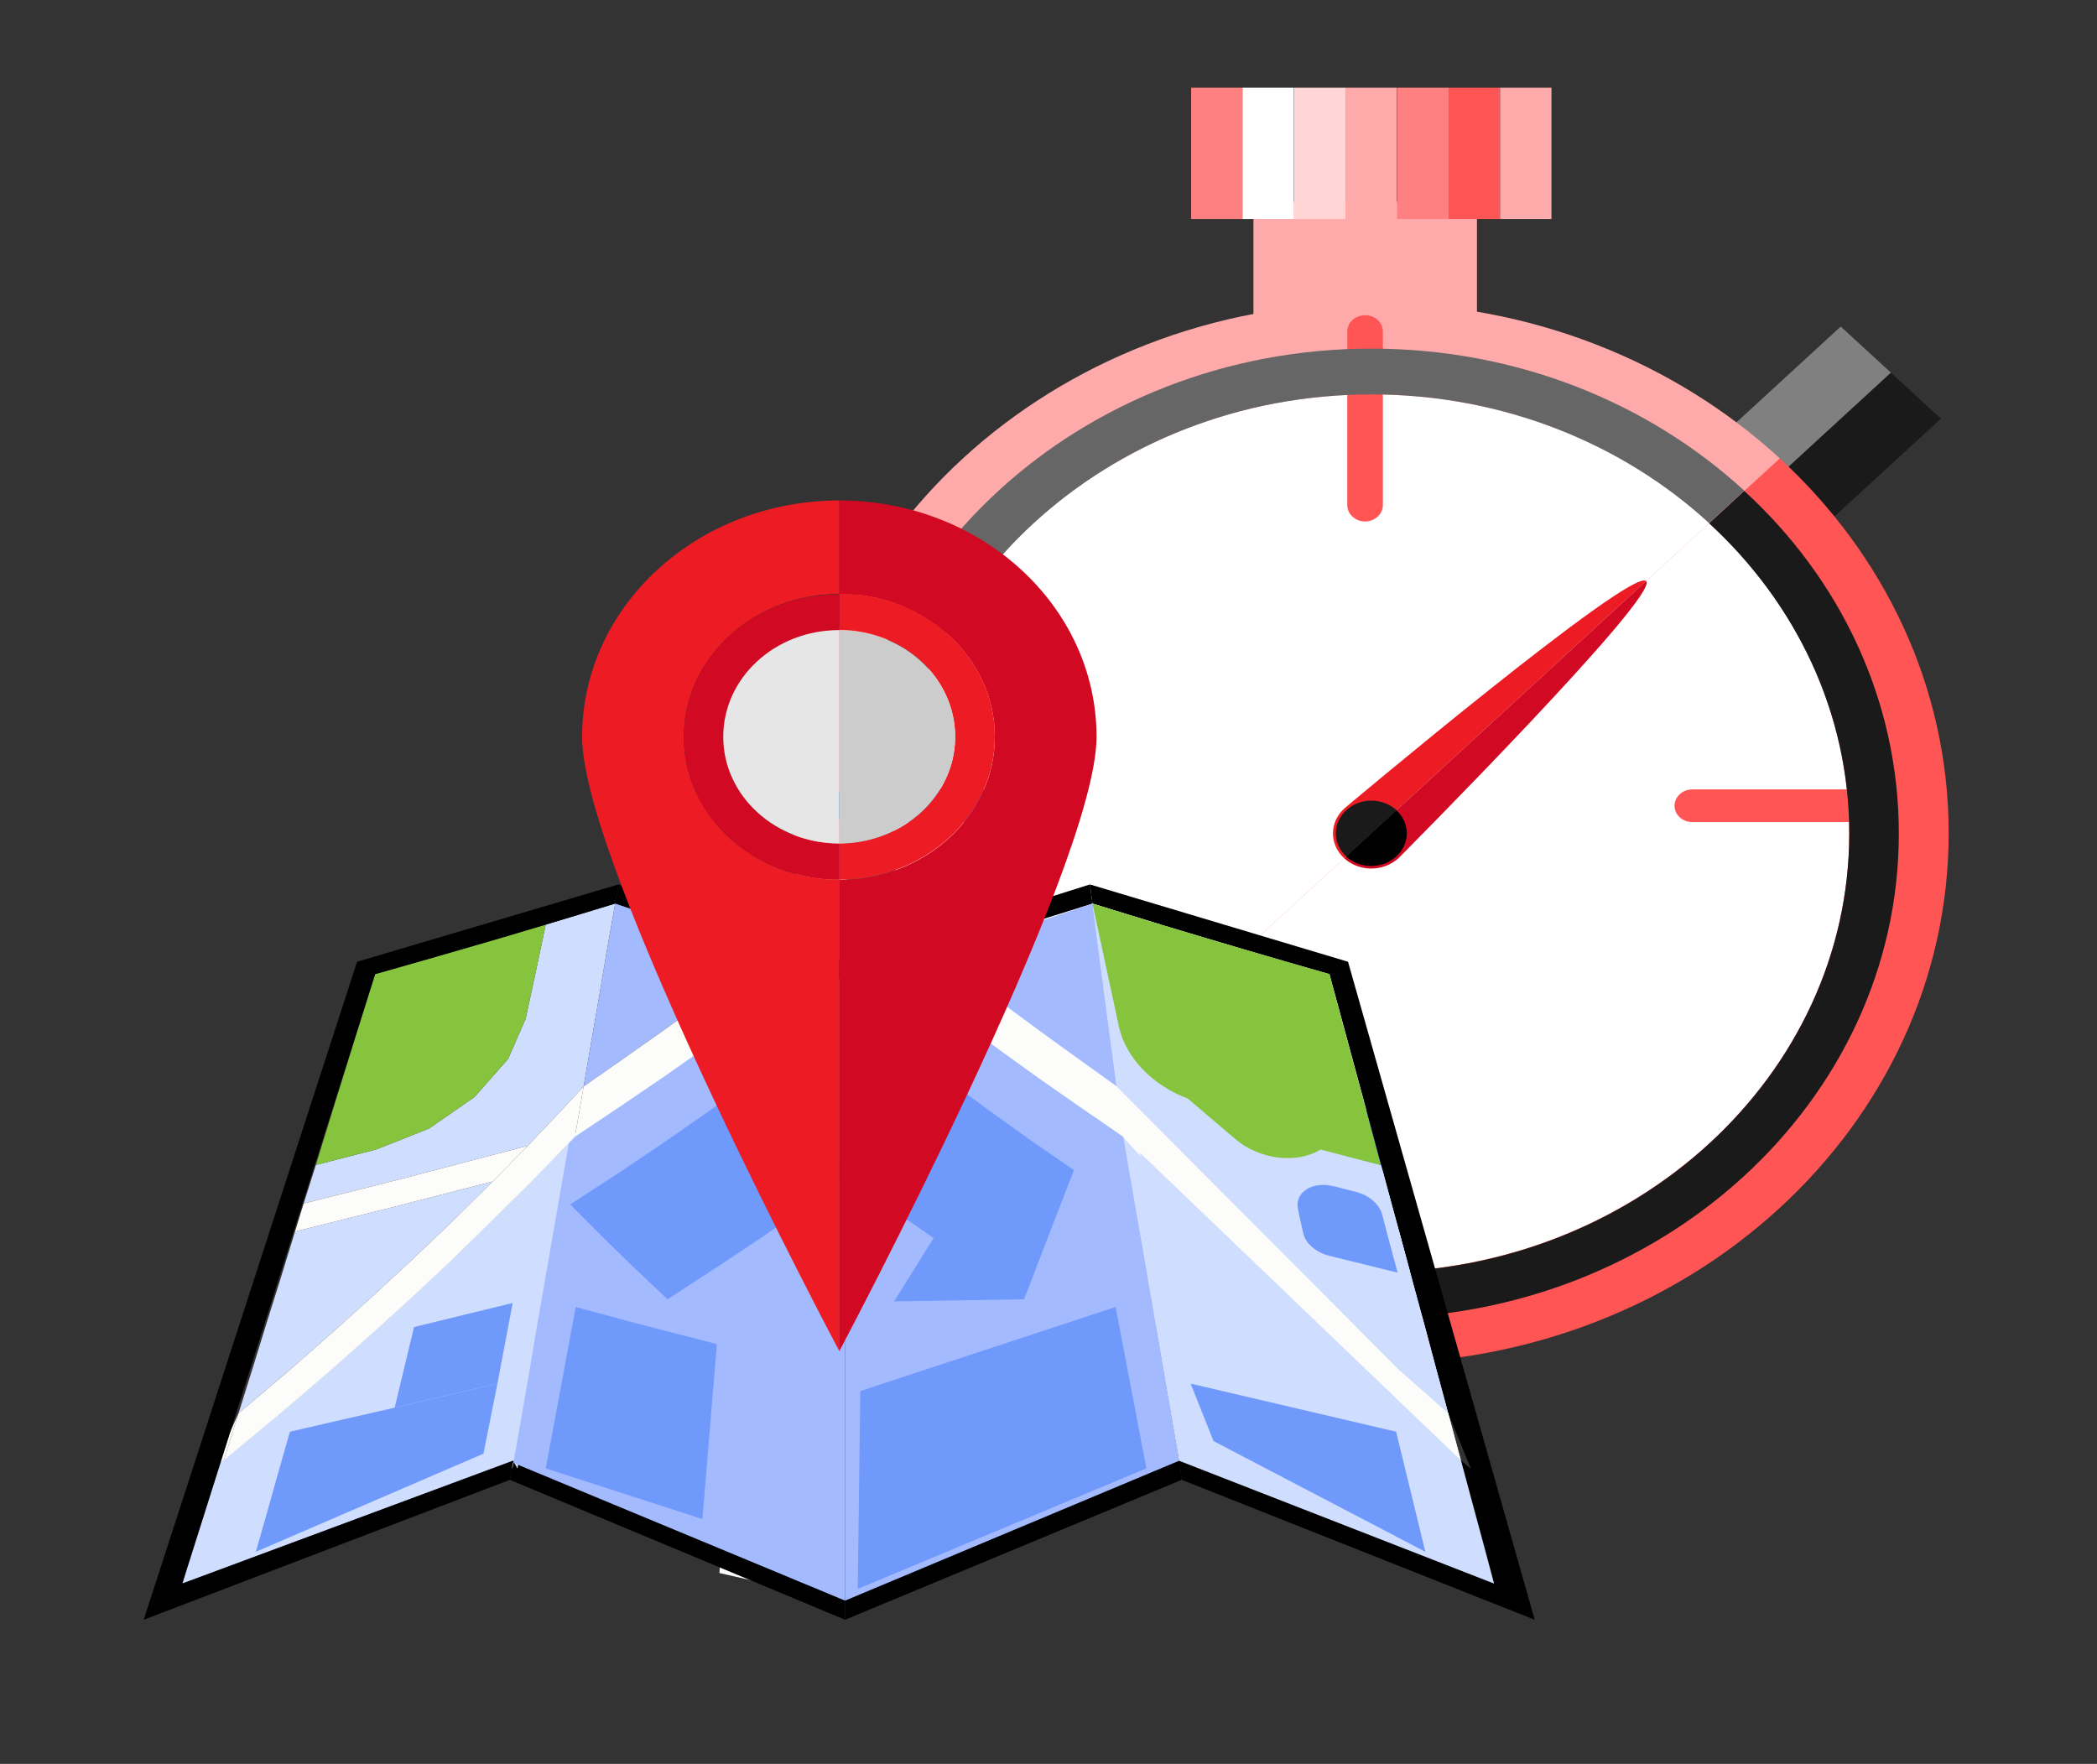 <?xml version="1.0" encoding="UTF-8" standalone="no"?>
<svg
   xmlns:dc="http://purl.org/dc/elements/1.1/"
   xmlns:cc="http://creativecommons.org/ns#"
   xmlns:rdf="http://www.w3.org/1999/02/22-rdf-syntax-ns#"
   xmlns:svg="http://www.w3.org/2000/svg"
   xmlns="http://www.w3.org/2000/svg"
   xmlns:sodipodi="http://sodipodi.sourceforge.net/DTD/sodipodi-0.dtd"
   xmlns:inkscape="http://www.inkscape.org/namespaces/inkscape"
   version="1.1"
   id="Layer_1"
   x="0px"
   y="0px"
   viewBox="0 0 384 323"
   xml:space="preserve"
   sodipodi:docname="delivery.svg"
   width="384"
   height="323"
   inkscape:version="1.0.1 (3bc2e813f5, 2020-09-07)"
   inkscape:export-filename="C:\Users\user\Documents\Software\react\restaurant\src\img\delivery.png"
   inkscape:export-xdpi="750"
   inkscape:export-ydpi="750"><rect x="0" y="0" width="384" height="323" fill="#333333" stroke="none"/><defs
   id="defs3334" /><sodipodi:namedview
   pagecolor="#ffffff"
   bordercolor="#666666"
   borderopacity="1"
   objecttolerance="10"
   gridtolerance="10"
   guidetolerance="10"
   inkscape:pageopacity="0"
   inkscape:pageshadow="2"
   inkscape:window-width="1366"
   inkscape:window-height="705"
   id="namedview3332"
   showgrid="false"
   width="384px"
   inkscape:zoom="1.5944272"
   inkscape:cx="192"
   inkscape:cy="161.5"
   inkscape:window-x="-8"
   inkscape:window-y="-8"
   inkscape:window-maximized="1"
   inkscape:current-layer="g2266" />
<style
   type="text/css"
   id="style2">
	.st0{fill:#FFFFFF;}
	.st1{fill:#0A2138;}
	.st2{fill:#05101C;}
	.st3{fill:#ED1C24;}
	.st4{fill:#F7C378;}
	.st5{fill:#FDDDBA;}
	.st6{fill:#2E384C;}
	.st7{fill:#FFAE4D;}
	.st8{fill:#F2911D;}
	.st9{fill:#FF9C1A;}
	.st10{fill:#EF4351;}
	.st11{fill:#FCCA9B;}
	.st12{fill:#86C43D;}
	.st13{fill:#FFD0B0;}
	.st14{fill:#7FC7FD;}
	.st15{fill:#1155FA;}
	.st16{fill:#80AAFF;}
	.st17{fill:#3097FE;}
	.st18{fill:#B0DCFE;}
	.st19{fill:#F9F9F9;}
	.st20{fill:#DEF2FF;}
	.st21{fill:#75AA30;}
	.st22{fill:#E01221;}
	.st23{fill:#FFB03E;}
	.st24{fill:#FFF2DE;}
	.st25{fill:#EBEBED;}
	.st26{fill:#C2C2C2;}
	.st27{fill:#FF673E;}
	.st28{enable-background:new    ;}
	.st29{fill:#B97C2A;}
	.st30{fill:#FFCE80;}
	.st31{fill:#D10922;}
	.st32{fill:#F9BC64;}
	.st33{fill:#454545;}
	.st34{fill:#EAA563;}
	.st35{fill:#082238;}
	.st36{fill:#442332;}
	.st37{fill:#003E99;}
	.st38{fill:#0049BF;}
	.st39{fill:#414E68;}
	.st40{fill:#C6956A;}
	.st41{clip-path:url(#SVGID_00000098927391632173839380000003091010726998808963_);}
	.st42{fill:#FFDAA4;}
	.st43{fill:#D3AB8D;}
	.st44{fill:#F2A416;}
	.st45{fill:#FFCF83;}
	.st46{fill:#FFD79C;}
	.st47{fill:#FFB9A9;}
	.st48{fill:#EECA93;}
	.st49{fill:#1D283E;}
	.st50{fill:#B57341;}
	.st51{fill:#0B2137;}
	.st52{fill:#0C141E;}
	.st53{fill:#182933;}
	.st54{fill:#EDE807;}
	.st55{fill:#A0BBFD;}
	.st56{fill:#BCBCCC;}
	.st57{fill:#C7C7D8;}
	.st58{fill:#D7D7E2;}
	.st59{fill:#4177FA;}
	.st60{fill:#4177FB;}
	.st61{fill:#CFDDFE;}
	.st62{fill:#628EFB;}
	.st63{fill:#FCFDFA;}
	.st64{fill:#C6C369;}
	.st65{fill:#A4BAFF;}
	.st66{fill:#F8B83C;}
	.st67{fill:#7099FC;}
	.st68{fill:#FACD77;}
	.st69{fill:#FAF711;}
	.st70{fill:#859115;}
	.st71{fill:#A8B71A;}
	.st72{fill:#697A00;}
	.st73{fill:#7E9300;}
	.st74{fill:#737F00;}
	.st75{fill:#586100;}
	.st76{fill:#B8C438;}
	.st77{fill:#D9E842;}
	.st78{fill:#285C00;}
	.st79{fill:#447A14;}
	.st80{fill:#4F8E17;}
	.st81{fill:#367C00;}
	.st82{opacity:0.58;}
	.st83{fill:#7F2400;}
	.st84{fill:#F76375;}
	.st85{fill:#FFACA1;}
	.st86{fill:#89B426;}
	.st87{fill:#6D9F1C;}
	.st88{fill:#BADB2C;}
	.st89{fill:#91C422;}
	.st90{fill:#CBEA68;}
	.st91{fill:#9BC33E;}
	.st92{fill:#81AA1E;}
	.st93{fill:#6E9E16;}
	.st94{fill:#97C956;}
	.st95{fill:#F2F4CD;}
	.st96{fill:#CBE783;}
	.st97{fill:#E9EAC2;}
	.st98{fill:#B4E140;}
	.st99{fill:#A1CD2E;}
	.st100{fill:#AAD12F;}
	.st101{fill:#FFB864;}
	.st102{fill:#FFD8AE;}
</style>

<g
   id="g3329"
   transform="matrix(41.707,0,0,32.997,-10062.814,-8378.96)">
	
	
	<g
   id="g2266"
   transform="matrix(0.11,0,0,0.132,208.118,219.452)">
		
		
		
		<g
   id="g2264"
   transform="matrix(1.015,0,0,0.982,-42.402,17.762)">
			<g
   id="g2000">
				<g
   id="g1882">
					<g
   id="g1838">
						<g
   id="g1836">
							<rect
   x="388.03"
   y="256.54"
   class="st59"
   width="8.79"
   height="4.83"
   id="rect1834"
   style="fill:#ffaaaa" />
						</g>
					</g>
					<g
   id="g1844">
						<g
   id="g1842">
							<rect
   x="385.58"
   y="251.66"
   class="st60"
   width="2.02"
   height="5.62"
   id="rect1840"
   style="fill:#ff8080" />
						</g>
					</g>
					<g
   id="g1850">
						<g
   id="g1848">
							<rect
   x="387.6"
   y="251.66"
   class="st0"
   width="2.02"
   height="5.62"
   id="rect1846" />
						</g>
					</g>
					<g
   id="g1856">
						<g
   id="g1854">
							<rect
   x="389.63"
   y="251.66"
   class="st55"
   width="2.03"
   height="5.62"
   id="rect1852"
   style="fill:#ffd5d5" />
						</g>
					</g>
					<g
   id="g1862">
						<g
   id="g1860">
							<rect
   x="391.65"
   y="251.66"
   class="st61"
   width="2.02"
   height="5.62"
   id="rect1858"
   style="fill:#ffaaaa" />
						</g>
					</g>
					<g
   id="g1868">
						<g
   id="g1866">
							<rect
   x="393.68"
   y="251.66"
   class="st60"
   width="2.03"
   height="5.62"
   id="rect1864"
   style="fill:#ff8080" />
						</g>
					</g>
					<g
   id="g1874">
						<g
   id="g1872">
							<rect
   x="395.7"
   y="251.66"
   class="st15"
   width="2.03"
   height="5.62"
   id="rect1870"
   style="fill:#ff5555" />
						</g>
					</g>
					<g
   id="g1880">
						<g
   id="g1878">
							<rect
   x="397.73"
   y="251.66"
   class="st60"
   width="2.02"
   height="5.62"
   id="rect1876"
   style="fill:#ffaaaa" />
						</g>
					</g>
				</g>
				<g
   id="g1888">
					<g
   id="g1886">
						
							<rect
   x="408.39"
   y="265.82"
   transform="matrix(0.707,-0.707,0.707,0.707,-68.345,369.425)"
   class="st55"
   width="6.75"
   height="2.79"
   id="rect1884"
   style="fill:#1a1a1a" />
					</g>
				</g>
				<g
   id="g1894">
					<g
   id="g1892">
						
							<rect
   x="406.42"
   y="263.85"
   transform="matrix(0.707,-0.707,0.707,0.707,-67.528,367.454)"
   class="st61"
   width="6.75"
   height="2.79"
   id="rect1890"
   style="fill:#808080" />
					</g>
				</g>
				<g
   id="g1908">
					<g
   id="g1900">
						<g
   id="g1898">
							<path
   class="st59"
   d="m 408.72,267.52 -32.12,32.11 c 4.11,4.11 9.79,6.65 16.06,6.65 12.54,0 22.71,-10.17 22.71,-22.71 0,-6.26 -2.54,-11.94 -6.65,-16.05 z"
   id="path1896"
   style="fill:#ff5555" />
						</g>
					</g>
					<g
   id="g1906">
						<g
   id="g1904">
							<path
   class="st62"
   d="m 392.67,260.87 c -12.54,0 -22.71,10.17 -22.71,22.71 0,6.27 2.54,11.95 6.65,16.06 l 32.12,-32.11 c -4.12,-4.12 -9.79,-6.66 -16.06,-6.66 z"
   id="path1902"
   style="fill:#ffaaaa" />
						</g>
					</g>
				</g>
				<g
   id="g1922">
					<g
   id="g1914">
						<g
   id="g1912">
							<path
   class="st0"
   d="m 392.67,302.37 c 10.36,0 18.79,-8.43 18.79,-18.79 0,-5.18 -2.11,-9.88 -5.51,-13.28 l -26.56,26.56 c 3.4,3.4 8.1,5.51 13.28,5.51 z"
   id="path1910" />
						</g>
					</g>
					<g
   id="g1920">
						<g
   id="g1918">
							<path
   class="st0"
   d="m 373.88,283.58 c 0,5.18 2.11,9.88 5.51,13.28 l 26.56,-26.56 c -3.4,-3.4 -8.1,-5.51 -13.28,-5.51 -10.36,0 -18.79,8.43 -18.79,18.79 z"
   id="path1916" />
						</g>
					</g>
				</g>
				<g
   id="g1930">
					<g
   id="g1928">
						<g
   id="g1926">
							<path
   class="st60"
   d="m 392.42,270.23 c -0.38,0 -0.7,-0.31 -0.7,-0.7 v -7.43 c 0,-0.39 0.31,-0.7 0.7,-0.7 0.39,0 0.7,0.31 0.7,0.7 v 7.43 c 0,0.38 -0.31,0.7 -0.7,0.7 z"
   id="path1924"
   style="fill:#ff5555" />
						</g>
					</g>
				</g>
				<g
   id="g1938">
					<g
   id="g1936">
						<g
   id="g1934">
							<path
   class="st60"
   d="m 412.72,283.1 h -7.43 c -0.39,0 -0.7,-0.31 -0.7,-0.7 0,-0.38 0.31,-0.7 0.7,-0.7 h 7.43 c 0.39,0 0.7,0.31 0.7,0.7 0,0.39 -0.31,0.7 -0.7,0.7 z"
   id="path1932"
   style="fill:#ff5555" />
						</g>
					</g>
				</g>
				<g
   id="g1946">
					<g
   id="g1944">
						<g
   id="g1942">
							<path
   class="st60"
   d="m 392.42,304.62 c -0.39,0 -0.7,-0.31 -0.7,-0.7 v -7.79 c 0,-0.38 0.31,-0.7 0.7,-0.7 0.38,0 0.7,0.31 0.7,0.7 v 7.79 c 0,0.39 -0.31,0.7 -0.7,0.7 z"
   id="path1940" />
						</g>
					</g>
				</g>
				<g
   id="g1954">
					<g
   id="g1952">
						<g
   id="g1950">
							<path
   class="st60"
   d="m 379.55,283.1 h -7.43 c -0.39,0 -0.7,-0.31 -0.7,-0.7 0,-0.38 0.31,-0.7 0.7,-0.7 h 7.43 c 0.38,0 0.7,0.31 0.7,0.7 0,0.39 -0.31,0.7 -0.7,0.7 z"
   id="path1948" />
						</g>
					</g>
				</g>
				<g
   id="g1968">
					<g
   id="g1960">
						<g
   id="g1958">
							<path
   class="st3"
   d="m 403.47,272.78 c -0.59,-0.59 -11.87,9.74 -11.87,9.74 -0.59,0.59 -0.59,1.54 0,2.13 z"
   id="path1956" />
						</g>
					</g>
					<g
   id="g1966">
						<g
   id="g1964">
							<path
   class="st31"
   d="m 391.6,284.65 v 0 c 0.29,0.29 0.68,0.44 1.06,0.44 0.39,0 0.77,-0.15 1.07,-0.44 0,0 10.32,-11.28 9.74,-11.87 z"
   id="path1962" />
						</g>
					</g>
				</g>
				<g
   id="g1986">
					<g
   id="g1976">
						<g
   id="g1974">
							<g
   id="g1972">
								<path
   class="st55"
   d="m 391.67,284.57 c 0.25,0.25 0.6,0.41 0.99,0.41 0.77,0 1.4,-0.63 1.4,-1.4 0,-0.39 -0.16,-0.74 -0.41,-0.99 z"
   id="path1970"
   style="fill:#000000" />
							</g>
						</g>
					</g>
					<g
   id="g1984">
						<g
   id="g1982">
							<g
   id="g1980">
								<path
   class="st61"
   d="m 392.67,282.18 c -0.77,0 -1.4,0.63 -1.4,1.4 0,0.39 0.16,0.74 0.41,0.99 l 1.98,-1.98 c -0.26,-0.25 -0.61,-0.41 -0.99,-0.41 z"
   id="path1978"
   style="fill:#1a1a1a" />
							</g>
						</g>
					</g>
				</g>
				<g
   id="g1992">
					<g
   id="g1990">
						<path
   class="st55"
   d="m 407.33,268.92 -1.38,1.39 c 3.4,3.4 5.51,8.1 5.51,13.28 0,10.36 -8.43,18.79 -18.79,18.79 -5.18,0 -9.88,-2.11 -13.28,-5.51 l -1.39,1.39 c 3.76,3.76 8.94,6.08 14.66,6.08 11.44,0 20.75,-9.31 20.75,-20.75 0,-5.73 -2.32,-10.92 -6.08,-14.67 z"
   id="path1988"
   style="fill:#1a1a1a" />
					</g>
				</g>
				<g
   id="g1998">
					<g
   id="g1996">
						<path
   class="st61"
   d="m 373.88,283.58 c 0,-10.36 8.43,-18.79 18.79,-18.79 5.18,0 9.88,2.11 13.28,5.51 l 1.38,-1.39 c -3.76,-3.76 -8.94,-6.08 -14.66,-6.08 -11.44,0 -20.75,9.31 -20.75,20.75 0,5.72 2.33,10.91 6.08,14.66 l 1.39,-1.39 c -3.4,-3.39 -5.51,-8.09 -5.51,-13.27 z"
   id="path1994"
   style="fill:#666666" />
					</g>
				</g>
			</g>
			<g
   id="g2262">
				<g
   id="g2222">
					<g
   id="g2006">
						<g
   id="g2004">
							<polygon
   class="st63"
   points="348.12,308.41 347.63,309.6 347.14,310.79 347.54,310.43 "
   id="polygon2002" />
						</g>
					</g>
					<g
   id="g2012">
						<g
   id="g2010">
							<path
   class="st63"
   d="m 369.47,303.85 c -0.25,0.35 -0.81,1.03 -1.02,1.39 -0.21,0.37 -0.54,1.14 -0.65,1.53 -0.13,0.42 -0.25,1.26 -0.31,1.68 -0.06,0.46 -0.12,1.83 -0.12,1.83 l -0.11,1.57 -0.11,1.57 -0.12,1.83 1.78,0.44 0.09,-1.83 0.08,-1.57 0.08,-1.57 c 0,0 0.03,-1.37 0.09,-1.83 0.07,-0.54 0.26,-1.64 0.48,-2.16 0.2,-0.48 0.79,-1.4 1.15,-1.82 0.26,-0.3 1.22,-1.06 1.22,-1.06 l 0.03,-1.84 c 0,0 -1.06,0.57 -1.37,0.8 -0.34,0.23 -1.19,1.04 -1.19,1.04 z"
   id="path2008" />
						</g>
					</g>
					<g
   id="g2018">
						<g
   id="g2016">
							<polygon
   class="st64"
   points="370.89,306.24 370.17,307.73 369.86,309.36 369.83,310.13 371.86,310.66 371.9,308.68 371.93,306.94 371.97,304.95 "
   id="polygon2014" />
						</g>
					</g>
					<g
   id="g2024">
						<g
   id="g2022">
							<polygon
   class="st65"
   points="371.81,313.29 371.84,311.8 369.79,311.27 369.73,312.76 369.67,314.05 369.61,315.53 371.76,316.07 371.79,314.58 "
   id="polygon2020" />
						</g>
					</g>
					<g
   id="g2122">
						<g
   id="g2030">
							<g
   id="g2028">
								<polygon
   class="st66"
   points="371.97,317.25 371.97,316.43 358.92,310.44 358.79,311.26 "
   id="polygon2026"
   style="fill:#000000" />
							</g>
						</g>
						<g
   id="g2036">
							<g
   id="g2034">
								<polygon
   class="st66"
   points="363.06,285.77 362.93,286.59 371.97,289.9 371.97,289.07 "
   id="polygon2032"
   style="fill:#000000" />
							</g>
						</g>
						<g
   id="g2042">
							<g
   id="g2040">
								<polygon
   class="st61"
   points="357.4,294.87 355.61,296.22 353.55,297.11 351.16,297.78 350.68,299.43 353.1,298.77 355.15,298.2 357.17,297.62 359.49,296.96 360.6,295.69 361.69,294.42 362.02,292.32 362.31,290.5 362.59,288.69 362.93,286.59 361.57,287.04 360.2,287.49 359.81,289.5 359.41,291.52 358.72,293.24 "
   id="polygon2038" />
							</g>
						</g>
						<g
   id="g2048">
							<g
   id="g2046">
								<polygon
   class="st61"
   points="349.23,304.52 348.72,306.32 348.12,308.41 350.11,306.58 351.8,304.96 353.34,303.45 354.84,301.94 356.4,300.33 358.11,298.49 356.06,299.06 354.28,299.56 352.47,300.05 350.34,300.63 349.75,302.72 "
   id="polygon2044" />
							</g>
						</g>
						<g
   id="g2054">
							<g
   id="g2052">
								<path
   class="st61"
   d="m 347.14,310.79 -1.23,4.91 13.01,-5.26 0.17,0.34 0.33,-2.11 0.31,-1.95 0.3,-1.88 0.3,-1.88 0.31,-1.95 0.33,-2.11 0.37,-2.34 -1.74,1.96 -1.63,1.77 -1.56,1.64 -1.54,1.57 -1.59,1.57 -1.7,1.64 -1.89,1.76 -2.17,1.96 z"
   id="path2050" />
							</g>
						</g>
						<g
   id="g2060">
							<g
   id="g2058">
								<polygon
   class="st65"
   points="359.83,304.84 359.54,306.72 359.23,308.67 358.89,310.78 358.72,310.44 371.97,316.43 371.97,289.9 370.48,289.36 361.15,296.57 360.78,298.91 360.44,301.02 360.13,302.97 "
   id="polygon2056" />
							</g>
						</g>
						<g
   id="g2066">
							<g
   id="g2064">
								<polygon
   class="st65"
   points="362.93,286.59 362.59,288.69 362.31,290.5 362.02,292.32 361.69,294.42 363.33,293.17 364.74,292.09 366.05,291.07 367.38,289.98 368.88,288.74 367.23,288.16 365.84,287.66 364.47,287.16 "
   id="polygon2062" />
							</g>
						</g>
						<g
   id="g2072">
							<g
   id="g2070">
								<polygon
   class="st12"
   points="359.41,291.52 359.81,289.5 360.2,287.49 358.44,288.06 356.89,288.55 355.33,289.04 353.49,289.61 352.86,291.81 352.32,293.7 351.78,295.59 351.16,297.78 353.55,297.11 355.61,296.22 357.4,294.87 358.72,293.24 "
   id="polygon2068" />
							</g>
						</g>
						<g
   id="g2078">
							<g
   id="g2076">
								<polygon
   class="st63"
   points="359.49,296.96 357.17,297.62 355.15,298.2 353.1,298.77 350.68,299.43 350.34,300.63 352.47,300.05 354.28,299.56 356.06,299.06 358.11,298.49 "
   id="polygon2074" />
							</g>
						</g>
						<g
   id="g2084">
							<g
   id="g2082">
								<polygon
   class="st63"
   points="364.77,294.06 366.21,292.96 367.61,291.87 369.07,290.7 370.68,289.36 368.88,288.74 367.38,289.98 366.05,291.07 364.74,292.09 363.33,293.17 361.69,294.42 361.52,295.49 361.35,296.57 363.19,295.23 "
   id="polygon2080" />
							</g>
						</g>
						<g
   id="g2090">
							<g
   id="g2088">
								<polygon
   class="st63"
   points="351.6,306.71 353.3,305.07 354.89,303.5 356.43,301.93 357.98,300.29 359.61,298.53 361.35,296.57 361.52,295.49 361.69,294.42 360.6,295.69 359.49,296.96 358.11,298.49 356.4,300.33 354.84,301.94 353.34,303.45 351.8,304.96 350.11,306.58 348.12,308.41 347.54,310.43 349.71,308.47 "
   id="polygon2086" />
							</g>
						</g>
						<g
   id="g2096">
							<g
   id="g2094">
								<polygon
   class="st67"
   points="348.8,314.34 357.75,310.14 358.3,307.14 356.29,307.65 354.26,308.17 352.21,308.68 350.14,309.2 349.67,310.99 349.27,312.55 "
   id="polygon2092" />
							</g>
						</g>
						<g
   id="g2102">
							<g
   id="g2100">
								<polygon
   class="st67"
   points="355.02,304.72 354.64,306.44 354.26,308.17 356.29,307.65 358.3,307.14 358.6,305.41 358.9,303.69 356.97,304.2 "
   id="polygon2098" />
							</g>
						</g>
						<g
   id="g2108">
							<g
   id="g2106">
								<polygon
   class="st67"
   points="366.5,311.12 366.63,309.38 366.77,307.56 366.93,305.45 364.97,304.9 363.28,304.42 361.38,303.86 360.2,310.77 366.36,312.94 "
   id="polygon2104" />
							</g>
						</g>
						<g
   id="g2114">
							<g
   id="g2112">
								<polygon
   class="st67"
   points="368.53,293.99 366.64,295.46 364.96,296.73 363.24,298 361.16,299.47 362.45,300.88 363.61,302.11 364.99,303.53 366.98,302.12 368.65,300.91 370.27,299.71 371.97,298.3 371.97,297.72 370.82,296.42 369.73,295.29 "
   id="polygon2110" />
							</g>
						</g>
						<g
   id="g2120">
							<g
   id="g2118">
								<polygon
   class="st68"
   points="358.44,288.06 360.2,287.49 361.57,287.04 362.93,286.59 363.06,285.77 352.78,289.08 344.39,317.25 358.79,311.26 358.92,310.44 345.91,315.7 353.49,289.61 355.33,289.04 356.89,288.55 "
   id="polygon2116"
   style="fill:#000000" />
							</g>
						</g>
					</g>
					<g
   id="g2214">
						<g
   id="g2128">
							<g
   id="g2126">
								<polygon
   class="st23"
   points="396.69,312.42 396.19,310.43 396.58,310.79 396.14,309.6 395.69,308.41 395.17,306.32 394.73,304.52 394.28,302.72 393.76,300.63 393.46,299.43 393.05,297.78 392.51,295.59 392.04,293.7 391.57,291.81 391.02,289.61 389.2,289.04 387.66,288.55 386.14,288.06 384.39,287.49 383.04,287.04 381.7,286.59 381.6,285.77 391.75,289.08 399.09,317.25 385.21,311.26 385.11,310.44 397.5,315.7 397.12,314.15 "
   id="polygon2124"
   style="fill:#000000" />
							</g>
						</g>
						<g
   id="g2134">
							<g
   id="g2132">
								<polygon
   class="st66"
   points="371.97,317.25 371.97,316.43 385.11,310.44 385.21,311.26 "
   id="polygon2130"
   style="fill:#000000" />
							</g>
						</g>
						<g
   id="g2140">
							<g
   id="g2138">
								<polygon
   class="st66"
   points="381.6,285.77 381.7,286.59 371.97,289.9 371.97,289.07 "
   id="polygon2136"
   style="fill:#000000" />
							</g>
						</g>
						<g
   id="g2146">
							<g
   id="g2144">
								<polygon
   class="st61"
   points="396.19,310.43 386.46,306.35 382.65,294.42 382.39,292.32 382.17,290.5 381.95,288.69 381.7,286.59 383.04,287.04 384.39,287.49 384.71,289.5 385.03,291.52 385.66,293.24 386.92,294.87 388.65,296.22 390.68,297.11 393.05,297.78 "
   id="polygon2142" />
							</g>
						</g>
						<g
   id="g2152">
							<g
   id="g2150">
								<polygon
   class="st61"
   points="394.73,304.52 395.17,306.32 395.69,308.41 393.78,306.58 392.14,304.96 390.66,303.45 389.22,301.94 387.72,300.33 386.07,298.49 388.1,299.06 389.87,299.56 391.66,300.05 393.76,300.63 394.28,302.72 "
   id="polygon2148" />
							</g>
						</g>
						<g
   id="g2158">
							<g
   id="g2156">
								<path
   class="st61"
   d="m 396.19,310.43 0.49,1.99 0.43,1.73 0.38,1.55 -12.39,-5.26 -2.21,-13.87 1.67,1.96 1.56,1.77 1.5,1.64 1.48,1.57 1.53,1.57 1.64,1.64 1.82,1.76 z"
   id="path2154" />
							</g>
						</g>
						<g
   id="g2164">
							<g
   id="g2162">
								<polygon
   class="st65"
   points="371.97,289.36 373.85,289.36 382.91,296.57 385.11,310.44 371.97,316.43 "
   id="polygon2160" />
							</g>
						</g>
						<g
   id="g2170">
							<g
   id="g2168">
								<polygon
   class="st65"
   points="381.7,286.59 381.95,288.69 382.17,290.5 382.39,292.32 382.65,294.42 381.05,293.17 379.68,292.09 378.41,291.07 377.12,289.98 375.67,288.74 377.34,288.16 378.75,287.66 380.14,287.16 "
   id="polygon2166" />
							</g>
						</g>
						<g
   id="g2176">
							<g
   id="g2174">
								<path
   class="st12"
   d="m 381.7,286.59 2.69,0.9 1.75,0.57 1.52,0.49 1.54,0.49 1.82,0.57 0.54,2.2 0.47,1.89 0.47,1.89 0.54,2.2 -2.37,-0.67 -0.02,0.01 c -0.92,0.61 -2.36,0.42 -3.3,-0.43 l -1.9,-1.76 c -1.41,-0.58 -2.44,-1.76 -2.71,-3.08 z"
   id="path2172" />
							</g>
						</g>
						<g
   id="g2182">
							<g
   id="g2180">
								<polygon
   class="st63"
   points="379.58,294.06 378.18,292.96 376.82,291.87 375.4,290.7 373.85,289.36 375.67,288.74 377.12,289.98 378.41,291.07 379.68,292.09 381.05,293.17 382.65,294.42 382.78,295.49 382.91,296.57 381.12,295.23 "
   id="polygon2178" />
							</g>
						</g>
						<g
   id="g2188">
							<g
   id="g2186">
								<polygon
   class="st63"
   points="393.78,306.58 395.69,308.41 396.19,310.43 382.91,296.57 382.78,295.49 382.65,294.42 "
   id="polygon2184" />
							</g>
						</g>
						<g
   id="g2194">
							<g
   id="g2192">
								<polygon
   class="st67"
   points="386.46,309.6 385.56,307.14 393.64,309.2 394.79,314.34 "
   id="polygon2190" />
							</g>
						</g>
						<g
   id="g2200">
							<g
   id="g2198">
								<path
   class="st67"
   d="m 393.7,302.39 -1.79,-0.48 -0.89,-0.24 c -0.53,-0.14 -0.94,-0.53 -1.03,-0.96 l -0.18,-0.88 -0.03,-0.17 c -0.14,-0.7 0.57,-1.2 1.39,-0.97 h 0.02 l 0.86,0.24 c 0.52,0.14 0.93,0.53 1.04,0.96 l 0.21,0.88 z"
   id="path2196" />
							</g>
						</g>
						<g
   id="g2206">
							<g
   id="g2204">
								<polygon
   class="st67"
   points="372.47,315.93 372.57,307.46 382.61,303.86 383.82,310.77 "
   id="polygon2202" />
							</g>
						</g>
						<g
   id="g2212">
							<g
   id="g2210">
								<polygon
   class="st67"
   points="375.45,300.91 373.87,299.71 371.97,298.3 371.97,297.72 373.44,296.42 374.57,295.29 375.82,293.99 377.65,295.46 379.28,296.73 380.97,298 379.01,303.53 373.9,303.62 "
   id="polygon2208" />
							</g>
						</g>
					</g>
					<g
   id="g2220">
						<g
   id="g2218">
							<polygon
   class="st67"
   points="372.1,297.72 372.09,298.3 372.42,297.85 "
   id="polygon2216" />
						</g>
					</g>
				</g>
				<g
   id="g2260">
					<g
   id="g2228">
						<g
   id="g2226">
							<path
   class="st3"
   d="m 365.63,279.45 c 0,-3.38 2.74,-6.12 6.12,-6.12 v -4 c -5.59,0 -10.12,4.53 -10.12,10.12 0,5.59 10.12,26.31 10.12,26.31 v -20.19 c -3.39,-0.01 -6.12,-2.75 -6.12,-6.12 z"
   id="path2224" />
						</g>
					</g>
					<g
   id="g2234">
						<g
   id="g2232">
							<path
   class="st31"
   d="m 371.74,269.33 v 4 c 3.38,0 6.12,2.74 6.12,6.12 0,3.38 -2.74,6.12 -6.12,6.12 v 20.19 c 0,0 10.12,-20.72 10.12,-26.31 0,-5.59 -4.53,-10.12 -10.12,-10.12 z"
   id="path2230" />
						</g>
					</g>
					<g
   id="g2240">
						<g
   id="g2238">
							<path
   class="st3"
   d="m 376.3,279.45 c 0,2.52 -2.04,4.56 -4.56,4.56 v 1.55 c 3.38,0 6.12,-2.74 6.12,-6.12 0,-3.38 -2.74,-6.12 -6.12,-6.12 v 1.55 c 2.52,0.01 4.56,2.05 4.56,4.58 z"
   id="path2236" />
						</g>
					</g>
					<g
   id="g2246">
						<g
   id="g2244">
							<path
   class="st31"
   d="m 365.63,279.45 c 0,3.38 2.74,6.12 6.12,6.12 v -1.55 c -2.52,0 -4.56,-2.04 -4.56,-4.56 0,-2.52 2.04,-4.56 4.56,-4.56 v -1.55 c -3.39,-0.02 -6.12,2.72 -6.12,6.1 z"
   id="path2242" />
						</g>
					</g>
					<g
   id="g2252">
						<g
   id="g2250">
							<path
   class="st69"
   d="m 367.18,279.45 c 0,2.52 2.04,4.56 4.56,4.56 v -9.13 c -2.52,0 -4.56,2.04 -4.56,4.57 z"
   id="path2248"
   style="fill:#e6e6e6" />
						</g>
					</g>
					<g
   id="g2258">
						<g
   id="g2256">
							<path
   class="st54"
   d="m 376.3,279.45 c 0,-2.52 -2.04,-4.56 -4.56,-4.56 v 9.13 c 2.52,-0.01 4.56,-2.05 4.56,-4.57 z"
   id="path2254"
   style="fill:#cccccc" />
						</g>
					</g>
				</g>
			</g>
		</g>
	</g>
	
</g>
</svg>
